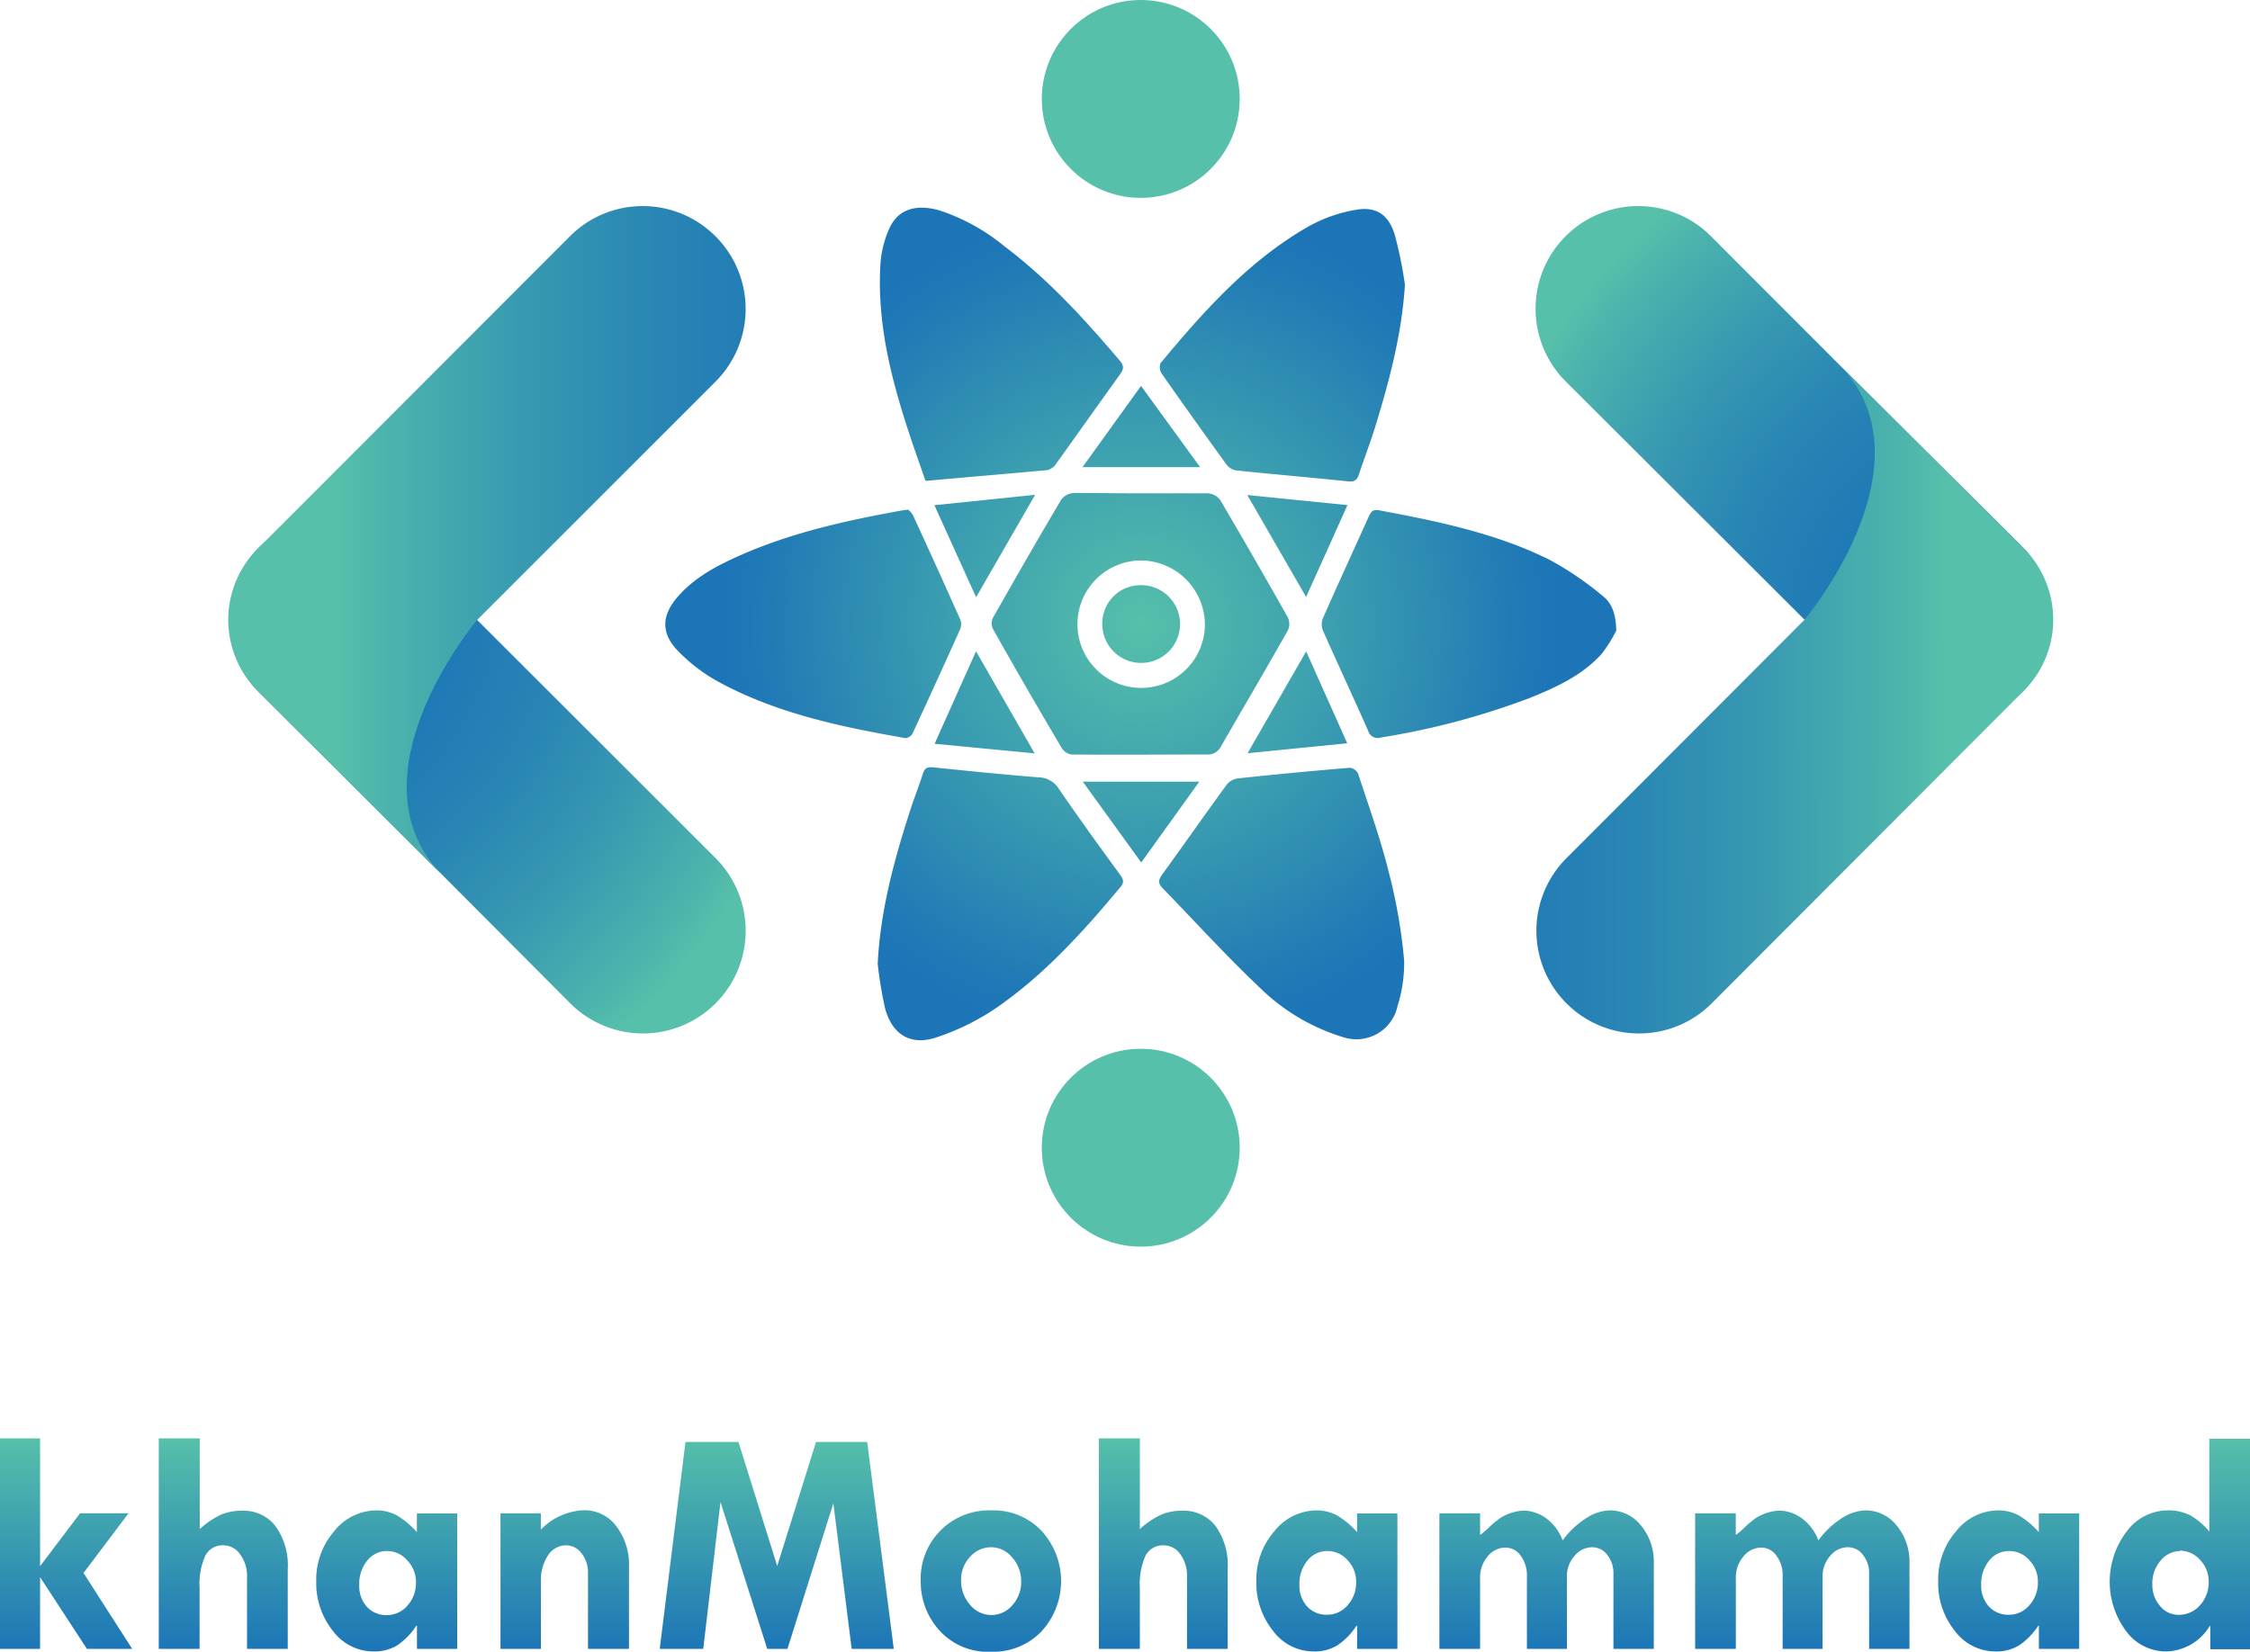 <svg xmlns="http://www.w3.org/2000/svg" xmlns:xlink="http://www.w3.org/1999/xlink" viewBox="0 0 320.59 235.4"><defs><style>.cls-1{fill:url(#radial-gradient);}.cls-2{fill:url(#radial-gradient-2);}.cls-3{fill:url(#linear-gradient);}.cls-4{fill:url(#radial-gradient-3);}.cls-5{fill:url(#linear-gradient-2);}.cls-6{fill:#56c0aa;}.cls-7{fill:url(#linear-gradient-3);}</style><radialGradient id="radial-gradient" cx="162.54" cy="88.95" r="63.65" gradientUnits="userSpaceOnUse"><stop offset="0" stop-color="#56c0aa"/><stop offset="0.46" stop-color="#3a9cb0"/><stop offset="0.86" stop-color="#1f79b6"/><stop offset="0.94" stop-color="#1c75b7"/></radialGradient><radialGradient id="radial-gradient-2" cx="-2379.68" cy="-165.82" r="81.35" gradientTransform="translate(-2090.12 -71.3) rotate(179.94)" gradientUnits="userSpaceOnUse"><stop offset="0.17" stop-color="#1c75b7"/><stop offset="0.36" stop-color="#1f79b6"/><stop offset="0.55" stop-color="#2885b4"/><stop offset="0.74" stop-color="#3899b1"/><stop offset="0.94" stop-color="#4db5ac"/><stop offset="1" stop-color="#56c0aa"/></radialGradient><linearGradient id="linear-gradient" x1="-2367.33" y1="-173.39" x2="-2264.37" y2="-173.39" gradientTransform="translate(-2090.12 -71.3) rotate(179.94)" gradientUnits="userSpaceOnUse"><stop offset="0" stop-color="#56c0aa"/><stop offset="0.06" stop-color="#4db5ac"/><stop offset="0.26" stop-color="#3899b1"/><stop offset="0.45" stop-color="#2885b4"/><stop offset="0.64" stop-color="#1f79b6"/><stop offset="0.83" stop-color="#1c75b7"/></linearGradient><radialGradient id="radial-gradient-3" cx="83.4" cy="-1001.69" r="81.35" gradientTransform="matrix(1, 0, 0, 1, -47.72, 1086.41)" xlink:href="#radial-gradient-2"/><linearGradient id="linear-gradient-2" x1="95.75" y1="-1009.26" x2="198.7" y2="-1009.26" gradientTransform="matrix(1, 0, 0, 1, -47.72, 1086.41)" xlink:href="#linear-gradient"/><linearGradient id="linear-gradient-3" x1="160.29" y1="235.4" x2="160.29" y2="205.01" gradientUnits="userSpaceOnUse"><stop offset="0" stop-color="#1c75b7"/><stop offset="1" stop-color="#56c0aa"/></linearGradient></defs><g id="Layer_2" data-name="Layer 2"><g id="Layer_1-2" data-name="Layer 1"><path class="cls-1" d="M162.59,70.31c3.17,0,6.35,0,9.52,0a2.44,2.44,0,0,1,1.74.93Q178.77,79.6,183.5,88a2.19,2.19,0,0,1,0,1.84c-3.12,5.52-6.34,11-9.5,16.48a2.09,2.09,0,0,1-2,1.21c-6.44,0-12.89.07-19.33,0a2,2,0,0,1-1.37-.89q-5-8.44-9.82-17a1.88,1.88,0,0,1,0-1.59c3.2-5.65,6.43-11.28,9.74-16.86a2.37,2.37,0,0,1,1.74-.92C156.24,70.26,159.41,70.31,162.59,70.31Zm.09,9.57a9.08,9.08,0,1,0,9,9.24A9.19,9.19,0,0,0,162.68,79.88Zm-34-7.16c-7.93,1.43-15.78,3.14-23.2,6.42-3.26,1.44-6.43,3.09-8.85,5.83s-2.47,5.32,0,7.83a24.22,24.22,0,0,0,5.65,4.32c8.33,4.55,17.5,6.46,26.74,8.08a1.32,1.32,0,0,0,1-.66q3.45-7.42,6.8-14.89a1.88,1.88,0,0,0,0-1.36q-3.33-7.49-6.76-14.91a2.72,2.72,0,0,0-.66-.74C129,72.68,128.83,72.69,128.69,72.72ZM149.27,67a2.25,2.25,0,0,0,1.28-1c3-4.19,6-8.42,9-12.6.55-.75.67-1.23,0-2-5-5.9-10.18-11.57-16.37-16.25A28.62,28.62,0,0,0,133.9,30c-3.46-1-6-.14-7.21,2.62a15,15,0,0,0-1.24,4.92c-.66,10.89,2.88,20.93,6.43,31C137.82,68,143.55,67.52,149.27,67Zm49.38-33.79c-.91-2.71-2.67-3.8-5.45-3.31a21.08,21.08,0,0,0-6.68,2.33c-8.54,4.86-15,12.11-21.16,19.53a1.66,1.66,0,0,0,.16,1.48q4.57,6.53,9.26,13a2.19,2.19,0,0,0,1.39.81c5.28.55,10.58,1,15.86,1.55.92.1,1.32-.14,1.6-1,.76-2.31,1.65-4.58,2.36-6.91,2-6.54,3.75-13.12,4.19-20.1A58,58,0,0,0,198.65,33.16ZM126.11,143.7c1,3.76,3.68,5.39,7.34,4.14a34.57,34.57,0,0,0,8.22-4c7-4.77,12.63-11,18-17.45.59-.7.34-1.15-.11-1.77-2.92-4-5.85-8.05-8.66-12.15a3.52,3.52,0,0,0-3-1.69c-5-.4-9.91-.9-14.85-1.41-.81-.09-1.27,0-1.54.86-.57,1.77-1.25,3.49-1.82,5.25-2.3,7.12-4.26,14.3-4.63,21.89A57.86,57.86,0,0,0,126.11,143.7ZM228.37,84.94a46.5,46.5,0,0,0-7.56-5.15c-7.67-3.81-16-5.51-24.35-7.07-.91-.17-1.17.32-1.48,1-2.16,4.8-4.36,9.57-6.49,14.39a2.38,2.38,0,0,0,0,1.74c2.11,4.76,4.32,9.49,6.43,14.25a1.45,1.45,0,0,0,1.89,1A107.26,107.26,0,0,0,218,99.46c3.72-1.5,7.38-3.18,10.15-6.2a19.21,19.21,0,0,0,2.14-3.39C230.25,87.41,229.6,85.89,228.37,84.94ZM197.9,124.39c-1.17-4.77-2.85-9.41-4.38-14.09a1.52,1.52,0,0,0-1.17-.88q-8,.66-16,1.52a2.48,2.48,0,0,0-1.55.87c-3.1,4.25-6.12,8.57-9.21,12.83-.52.72-.61,1.22,0,1.88,4.63,4.75,9.08,9.67,13.89,14.22a29,29,0,0,0,12.11,7.14,6,6,0,0,0,7.55-4.55,20.34,20.34,0,0,0,.93-6.41A76.55,76.55,0,0,0,197.9,124.39ZM154.24,66.58H171L162.58,55ZM139.08,85.12l8.41-14.6L133.14,72ZM133.17,106l14.25,1.37-8.35-14.55ZM186.1,85.08c2-4.44,3.88-8.61,5.89-13.09l-14.27-1.44Zm-8.34,22.27,14.2-1.42-5.85-13.09Zm-6.88,4.05h-16.6l8.33,11.52Zm-8.33-28a5.44,5.44,0,0,0-5.49,5.46,5.54,5.54,0,1,0,5.49-5.46Z"/><path class="cls-2" d="M243.78,33.66a14.63,14.63,0,0,0-20.7,0h0a14.63,14.63,0,0,0,0,20.69l44.36,44.27a14.64,14.64,0,0,0,20.7,0h0a14.64,14.64,0,0,0,0-20.7L261.9,51.81Z"/><path class="cls-3" d="M223.2,143a14.62,14.62,0,0,0,20.69,0l44.27-44.36a14.34,14.34,0,0,0,.56-20.09l-.22-.24-.3-.29-.06-.07a.27.27,0,0,0-.08-.07L261.9,51.81c14.09,14.06-4.79,36.52-4.79,36.52h0l-33.94,34A14.64,14.64,0,0,0,223.2,143Z"/><path class="cls-4" d="M81.26,143a14.64,14.64,0,0,0,20.7,0h0a14.64,14.64,0,0,0,0-20.7L57.62,78a14.63,14.63,0,0,0-20.69,0h0a14.63,14.63,0,0,0,0,20.69l26.23,26.14Z"/><path class="cls-5" d="M101.92,33.65a14.64,14.64,0,0,0-20.69,0L36.93,78a14.33,14.33,0,0,0-.58,20.09l.23.24.29.3.06.07.08.06,26.15,26.1C49.08,110.78,68,88.34,68,88.34h0l34-34A14.64,14.64,0,0,0,101.92,33.65Z"/><circle class="cls-6" cx="162.54" cy="14.1" r="14.1"/><circle class="cls-6" cx="162.54" cy="163.57" r="14.1"/><path class="cls-7" d="M0,205H5.71v18.21l5.7-7.54h6.9l-6.41,8.51L18.84,235H12.39L5.71,224.77V235H0Zm22.62,0h5.84v12.92a12.33,12.33,0,0,1,2.92-2,7.46,7.46,0,0,1,3.12-.61,5.71,5.71,0,0,1,4.75,2.19A9.57,9.57,0,0,1,41,223.63V235h-5.8V224.65a5.05,5.05,0,0,0-1-3.14,2.87,2.87,0,0,0-2.35-1.27,2.76,2.76,0,0,0-2.59,1.46,9.67,9.67,0,0,0-.82,4.56V235H22.62Zm36.79,30v-3.3h-.09a9.93,9.93,0,0,1-2.72,2.79,6.19,6.19,0,0,1-3.39.87,7.19,7.19,0,0,1-5.77-2.92,10.86,10.86,0,0,1-2.38-7.1,10.49,10.49,0,0,1,2.53-7.08,7.72,7.72,0,0,1,6-3,6.05,6.05,0,0,1,3,.74,12,12,0,0,1,2.81,2.36v-2.67h5.75V235Zm-4.22-13.95a3.59,3.59,0,0,0-2.86,1.36,5.16,5.16,0,0,0-1.14,3.43A4.4,4.4,0,0,0,52.28,229a3.72,3.72,0,0,0,2.86,1.18,3.8,3.8,0,0,0,2.92-1.36,4.78,4.78,0,0,0,1.21-3.29,4.41,4.41,0,0,0-1.21-3.11A3.78,3.78,0,0,0,55.19,221.05Zm21.87-5.37V218a9,9,0,0,1,6.18-2.76,5.61,5.61,0,0,1,4.57,2.27,9,9,0,0,1,1.81,5.8V235H83.78V224.2a4.35,4.35,0,0,0-.91-2.81,2.75,2.75,0,0,0-2.21-1.15,3.07,3.07,0,0,0-2.59,1.45,6.43,6.43,0,0,0-1,3.74V235H71.31V215.68Zm20.61-10.17h7.55l5.52,17.68,5.53-17.68h7.29L127.35,235h-6l-2.61-20.75L112.2,235h-2.88l-6.66-20.93L100.2,235H94Zm33.52,19.88a9.74,9.74,0,0,1,10.18-10.13,9.36,9.36,0,0,1,7,2.88,10.59,10.59,0,0,1,0,14.39,9.46,9.46,0,0,1-7.06,2.87,9.31,9.31,0,0,1-7.43-3A10.3,10.3,0,0,1,131.19,225.39Zm14.31,0a5,5,0,0,0-1.28-3.42,3.88,3.88,0,0,0-3-1.46,4,4,0,0,0-3,1.37,4.67,4.67,0,0,0-1.28,3.28,5.21,5.21,0,0,0,1.27,3.55,3.94,3.94,0,0,0,3.06,1.46,3.88,3.88,0,0,0,3-1.43A4.83,4.83,0,0,0,145.5,225.39ZM156.57,205h5.84v12.92a12.54,12.54,0,0,1,2.92-2,7.47,7.47,0,0,1,3.13-.61,5.71,5.71,0,0,1,4.75,2.19,9.63,9.63,0,0,1,1.72,6.07V235h-5.8V224.65a5.12,5.12,0,0,0-.95-3.14,2.87,2.87,0,0,0-2.35-1.27,2.78,2.78,0,0,0-2.6,1.46,9.8,9.8,0,0,0-.82,4.56V235h-5.84Zm36.8,30v-3.3h-.09a9.93,9.93,0,0,1-2.72,2.79,6.19,6.19,0,0,1-3.39.87,7.19,7.19,0,0,1-5.77-2.92,10.86,10.86,0,0,1-2.39-7.1,10.5,10.5,0,0,1,2.54-7.08,7.71,7.71,0,0,1,6-3,6.05,6.05,0,0,1,3,.74,12,12,0,0,1,2.81,2.36v-2.67h5.75V235Zm-4.23-13.95a3.59,3.59,0,0,0-2.85,1.36,5.16,5.16,0,0,0-1.14,3.43,4.4,4.4,0,0,0,1.09,3.11,3.72,3.72,0,0,0,2.86,1.18,3.8,3.8,0,0,0,2.92-1.36,4.78,4.78,0,0,0,1.21-3.29,4.41,4.41,0,0,0-1.21-3.11A3.79,3.79,0,0,0,189.14,221.05Zm21.75-5.37v3.08a10.9,10.9,0,0,0,1.19-1,12.86,12.86,0,0,1,1.51-1.29,6.08,6.08,0,0,1,1.75-.86,6.37,6.37,0,0,1,1.86-.32,5.65,5.65,0,0,1,2.87.93,6.88,6.88,0,0,1,2.58,3.31,12.59,12.59,0,0,1,3.52-3.27,6.55,6.55,0,0,1,3.2-1,5.63,5.63,0,0,1,4.45,2.16,8.06,8.06,0,0,1,1.82,5.34V235h-5.75V224.29a4.13,4.13,0,0,0-.88-2.69,2.64,2.64,0,0,0-2.11-1.09,3.28,3.28,0,0,0-2.56,1.24,4.31,4.31,0,0,0-1.08,2.94V235h-5.7V224.56a4.57,4.57,0,0,0-.89-2.85,2.63,2.63,0,0,0-2.15-1.15,3.26,3.26,0,0,0-2.56,1.27,4.52,4.52,0,0,0-1.07,3V235h-5.8V215.68Zm36.43,0v3.08a10,10,0,0,0,1.19-1,13.73,13.73,0,0,1,1.51-1.29,6.08,6.08,0,0,1,1.75-.86,6.43,6.43,0,0,1,1.86-.32,5.65,5.65,0,0,1,2.87.93,6.89,6.89,0,0,1,2.59,3.31,12.57,12.57,0,0,1,3.51-3.27,6.55,6.55,0,0,1,3.2-1,5.61,5.61,0,0,1,4.45,2.16,8.06,8.06,0,0,1,1.82,5.34V235h-5.75V224.29a4.13,4.13,0,0,0-.88-2.69,2.64,2.64,0,0,0-2.11-1.09,3.28,3.28,0,0,0-2.56,1.24,4.31,4.31,0,0,0-1.08,2.94V235H254V224.56a4.57,4.57,0,0,0-.89-2.85,2.63,2.63,0,0,0-2.14-1.15,3.24,3.24,0,0,0-2.56,1.27,4.53,4.53,0,0,0-1.08,3V235h-5.8V215.68ZM290.51,235v-3.3h-.09a9.93,9.93,0,0,1-2.72,2.79,6.19,6.19,0,0,1-3.39.87,7.19,7.19,0,0,1-5.77-2.92,10.86,10.86,0,0,1-2.38-7.1,10.49,10.49,0,0,1,2.53-7.08,7.72,7.72,0,0,1,6-3,6.05,6.05,0,0,1,3,.74,11.79,11.79,0,0,1,2.81,2.36v-2.67h5.75V235Zm-4.22-13.95a3.59,3.59,0,0,0-2.86,1.36,5.16,5.16,0,0,0-1.14,3.43,4.4,4.4,0,0,0,1.09,3.11,3.72,3.72,0,0,0,2.86,1.18,3.8,3.8,0,0,0,2.92-1.36,4.78,4.78,0,0,0,1.21-3.29,4.41,4.41,0,0,0-1.21-3.11A3.77,3.77,0,0,0,286.29,221.05Zm28.5-16h5.8v30h-5.66v-3.3h-.09a7.42,7.42,0,0,1-6.24,3.61,7.05,7.05,0,0,1-5.66-2.89,11.8,11.8,0,0,1,.08-14.21,7.28,7.28,0,0,1,5.81-3,6.88,6.88,0,0,1,3.25.7,10.15,10.15,0,0,1,2.71,2.31Zm-4.23,16a3.66,3.66,0,0,0-2.65,1.3,4.94,4.94,0,0,0-1.23,3.53,4.46,4.46,0,0,0,1.09,3,3.35,3.35,0,0,0,2.63,1.26,4,4,0,0,0,3.07-1.36,4.83,4.83,0,0,0,1.23-3.38,4.38,4.38,0,0,0-1.2-3.06A3.82,3.82,0,0,0,310.56,221Z"/></g></g></svg>